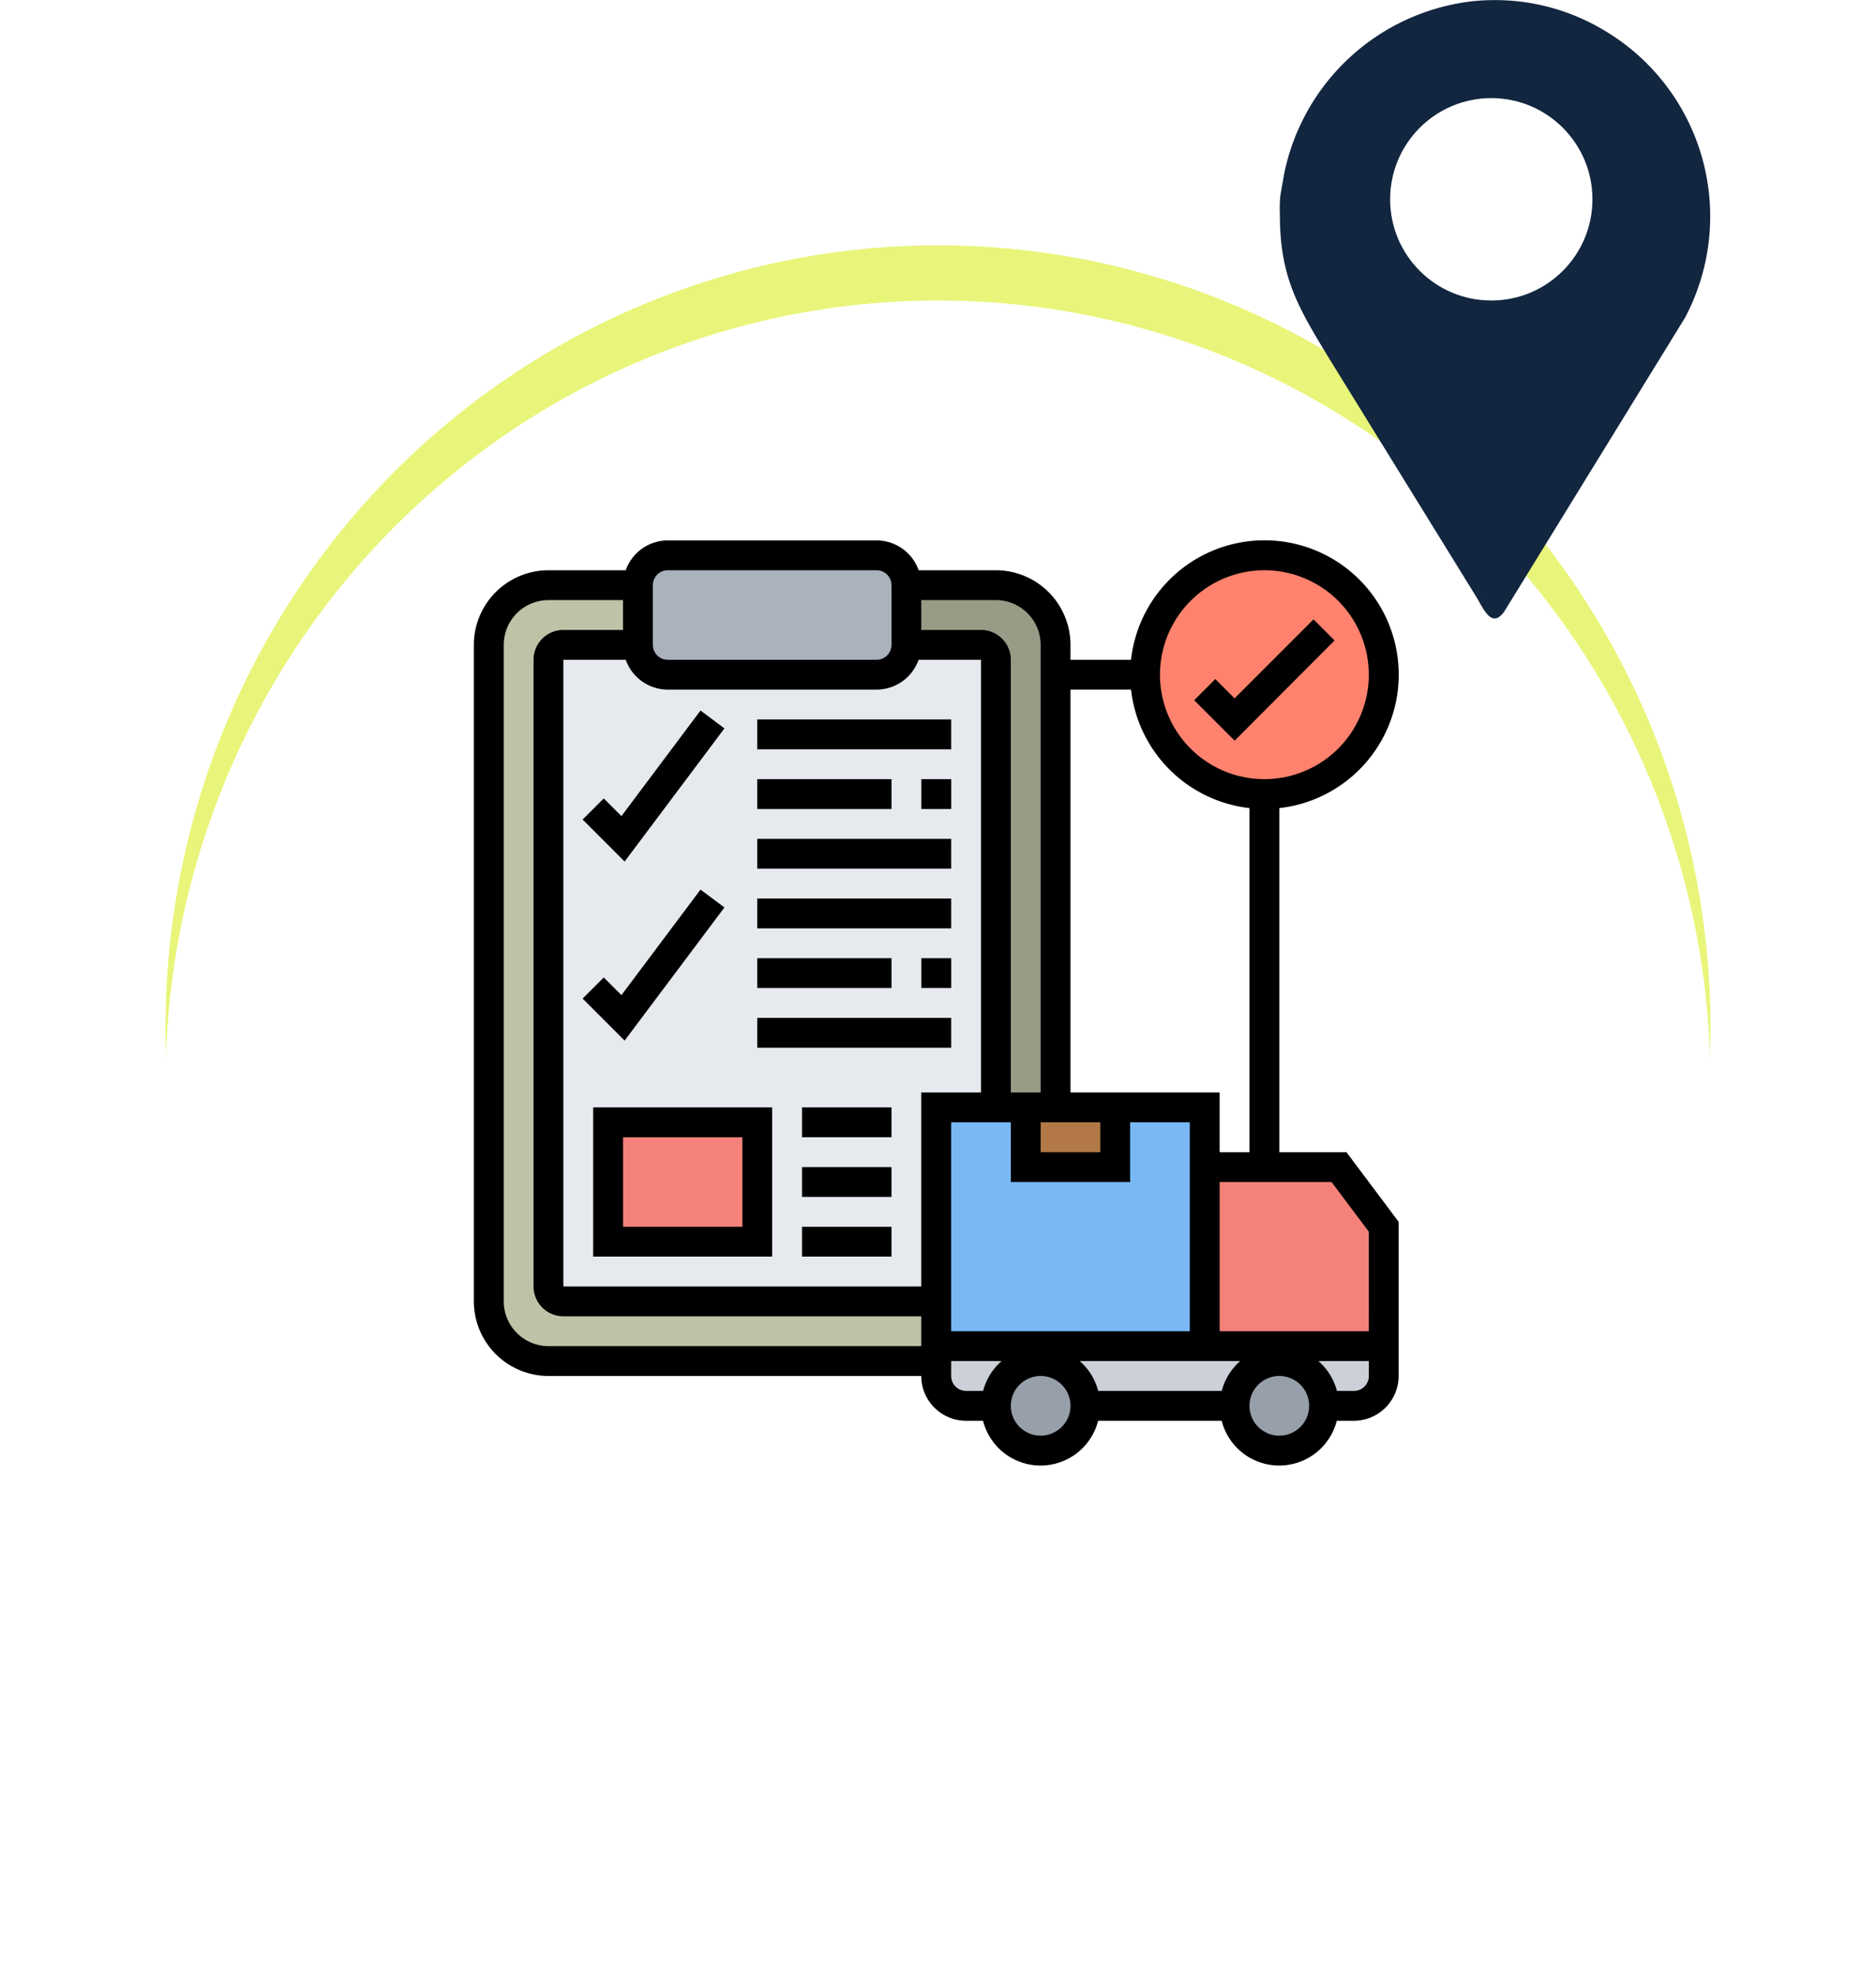 <svg xmlns="http://www.w3.org/2000/svg" xmlns:xlink="http://www.w3.org/1999/xlink" width="102" height="107.333" viewBox="0 0 102 107.333">
  <defs>
    <filter id="Elipse_11502" x="0" y="4.333" width="102" height="103" filterUnits="userSpaceOnUse">
      <feOffset dy="3" input="SourceAlpha"/>
      <feGaussianBlur stdDeviation="3" result="blur"/>
      <feFlood flood-opacity="0.161"/>
      <feComposite operator="in" in2="blur"/>
      <feComposite in="SourceGraphic"/>
    </filter>
    <filter id="Elipse_11502-2" x="0" y="4.333" width="102" height="103" filterUnits="userSpaceOnUse">
      <feOffset dy="6" input="SourceAlpha"/>
      <feGaussianBlur stdDeviation="3" result="blur-2"/>
      <feFlood flood-opacity="0.161" result="color"/>
      <feComposite operator="out" in="SourceGraphic" in2="blur-2"/>
      <feComposite operator="in" in="color"/>
      <feComposite operator="in" in2="SourceGraphic"/>
    </filter>
    <clipPath id="clip-path">
      <rect id="Rectángulo_401455" data-name="Rectángulo 401455" width="23.417" height="33.616" fill="#12263f"/>
    </clipPath>
  </defs>
  <g id="Grupo_1099584" data-name="Grupo 1099584" transform="translate(-1204.333 -380.667)">
    <g id="Grupo_1099493" data-name="Grupo 1099493" transform="translate(1213.142 391.33)">
      <g data-type="innerShadowGroup">
        <g transform="matrix(1, 0, 0, 1, -8.81, -10.66)" filter="url(#Elipse_11502)">
          <ellipse id="Elipse_11502-3" data-name="Elipse 11502" cx="42" cy="42.5" rx="42" ry="42.5" transform="translate(9 10.33)" fill="#e8f57a"/>
        </g>
        <g transform="matrix(1, 0, 0, 1, -8.81, -10.66)" filter="url(#Elipse_11502-2)">
          <ellipse id="Elipse_11502-4" data-name="Elipse 11502" cx="42" cy="42.5" rx="42" ry="42.5" transform="translate(9 10.33)" fill="#fff"/>
        </g>
      </g>
      <g id="carga" transform="translate(16.955 18.709)">
        <g id="Grupo_1099475" data-name="Grupo 1099475" transform="translate(0.815 0.585)">
          <g id="Grupo_1099463" data-name="Grupo 1099463" transform="translate(35.726 0)">
            <circle id="Elipse_11503" data-name="Elipse 11503" cx="6.5" cy="6.5" r="6.5" transform="translate(-0.305 0.376)" fill="#ff826e"/>
          </g>
          <g id="Grupo_1099464" data-name="Grupo 1099464" transform="translate(22.708 1.852)">
            <path id="Trazado_875172" data-name="Trazado 875172" d="M38.09,8.856V32.374H34.846V8.045a.808.808,0,0,0-.811-.811H29.98V3.99h4.866A3.248,3.248,0,0,1,38.09,7.234Z" transform="translate(-29.98 -3.99)" fill="#9a9b87"/>
          </g>
          <g id="Grupo_1099465" data-name="Grupo 1099465" transform="translate(0 1.852)">
            <path id="Trazado_875173" data-name="Trazado 875173" d="M26.309,45.35v.811H5.224A3.248,3.248,0,0,1,1.98,42.917V7.234A3.243,3.243,0,0,1,5.224,3.99H10.09V7.234H6.035a.8.8,0,0,0-.811.811V42.106a.808.808,0,0,0,.811.811H26.309Z" transform="translate(-1.98 -3.99)" fill="#c0c2a8"/>
          </g>
          <g id="Grupo_1099466" data-name="Grupo 1099466" transform="translate(3.244 5.096)">
            <path id="Trazado_875174" data-name="Trazado 875174" d="M30.309,8.8V33.13H27.066V43.673H6.791a.808.808,0,0,1-.811-.811V8.8a.8.8,0,0,1,.811-.811h4.055a1.622,1.622,0,0,0,1.622,1.622H23.822A1.627,1.627,0,0,0,25.444,7.99H29.5a.808.808,0,0,1,.811.811Z" transform="translate(-5.98 -7.99)" fill="#e6e9ed"/>
          </g>
          <g id="Grupo_1099467" data-name="Grupo 1099467" transform="translate(6.488 31.047)">
            <path id="Trazado_875175" data-name="Trazado 875175" d="M9.98,39.99h8.11v6.488H9.98Z" transform="translate(-9.98 -39.99)" fill="#f5827a"/>
          </g>
          <g id="Grupo_1099468" data-name="Grupo 1099468" transform="translate(8.11 0.23)">
            <path id="Trazado_875176" data-name="Trazado 875176" d="M26.578,3.612V6.856a1.627,1.627,0,0,1-1.622,1.622H13.6A1.622,1.622,0,0,1,11.98,6.856V3.612A1.616,1.616,0,0,1,13.6,1.99H24.956a1.622,1.622,0,0,1,1.622,1.622Z" transform="translate(-11.98 -1.99)" fill="#aab2bd"/>
          </g>
          <g id="Grupo_1099469" data-name="Grupo 1099469" transform="translate(24.329 43.212)">
            <path id="Trazado_875177" data-name="Trazado 875177" d="M31.98,54.99H56.309v1.622a1.627,1.627,0,0,1-1.622,1.622H53.066a2.433,2.433,0,0,0-4.866,0H40.09a2.433,2.433,0,0,0-4.866,0H33.6a1.622,1.622,0,0,1-1.622-1.622V54.99Z" transform="translate(-31.98 -54.99)" fill="#ccd1d9"/>
          </g>
          <g id="Grupo_1099470" data-name="Grupo 1099470" transform="translate(40.111 43.85)">
            <ellipse id="Elipse_11504" data-name="Elipse 11504" cx="2.5" cy="3" rx="2.5" ry="3" transform="translate(0.31 -0.474)" fill="#969faa"/>
          </g>
          <g id="Grupo_1099471" data-name="Grupo 1099471" transform="translate(27.833 43.85)">
            <ellipse id="Elipse_11505" data-name="Elipse 11505" cx="2.5" cy="3" rx="2.5" ry="3" transform="translate(-0.413 -0.474)" fill="#969faa"/>
          </g>
          <g id="Grupo_1099472" data-name="Grupo 1099472" transform="translate(38.927 33.48)">
            <path id="Trazado_875178" data-name="Trazado 875178" d="M59.712,46.234v6.488H49.98V42.99h7.3Z" transform="translate(-49.98 -42.99)" fill="#f5827a"/>
          </g>
          <g id="Grupo_1099473" data-name="Grupo 1099473" transform="translate(24.329 30.236)">
            <path id="Trazado_875179" data-name="Trazado 875179" d="M31.98,38.99h14.6V51.966H31.98Z" transform="translate(-31.98 -38.99)" fill="#7ab8f5"/>
          </g>
          <g id="Grupo_1099474" data-name="Grupo 1099474" transform="translate(29.195 30.236)">
            <path id="Trazado_875180" data-name="Trazado 875180" d="M39.6,38.99h3.244v3.244H37.98V38.99Z" transform="translate(-37.98 -38.99)" fill="#b27946"/>
          </g>
        </g>
        <g id="Grupo_1099476" data-name="Grupo 1099476" transform="translate(0 0)">
          <path id="Trazado_875181" data-name="Trazado 875181" d="M56.9,7.425,55.756,6.278l-4.293,4.293L50.415,9.522l-1.147,1.147,2.2,2.2Z" transform="translate(-10.103 -1.985)"/>
          <path id="Trazado_875182" data-name="Trazado 875182" d="M15.978,13.358l-1.3-.972-4.3,5.739-.961-.961L8.268,18.311l2.283,2.284Z" transform="translate(-2.354 -3.14)"/>
          <path id="Trazado_875183" data-name="Trazado 875183" d="M44.768,34.235v-18.7a7.3,7.3,0,1,0-8.062-8.062H33.414V6.662a4.06,4.06,0,0,0-4.055-4.055h-4.2A2.43,2.43,0,0,0,22.872.985H11.518A2.43,2.43,0,0,0,9.234,2.607H5.03A4.06,4.06,0,0,0,.975,6.662V42.345A4.06,4.06,0,0,0,5.03,46.4H25.3a2.436,2.436,0,0,0,2.433,2.433h.926a3.228,3.228,0,0,0,6.258,0h6.718a3.228,3.228,0,0,0,6.258,0h.926A2.436,2.436,0,0,0,51.256,46.4V38.02l-2.838-3.785ZM43.957,2.607A5.677,5.677,0,1,1,38.28,8.284,5.684,5.684,0,0,1,43.957,2.607ZM36.706,9.095a7.309,7.309,0,0,0,6.44,6.44v18.7H41.524V30.991h-8.11V9.095Zm-9.78,34.872V32.613H30.17v3.244h6.488V32.613H39.9V43.967ZM9.234,7.473a2.43,2.43,0,0,0,2.284,1.622H22.872a2.43,2.43,0,0,0,2.284-1.622h3.393V30.991H25.3V41.534H5.841V7.473Zm22.558,25.14h3.244v1.622H31.792Zm0-25.951V30.991H30.17V7.473a1.624,1.624,0,0,0-1.622-1.622H25.3V4.229h4.055A2.436,2.436,0,0,1,31.792,6.662ZM10.707,3.418a.812.812,0,0,1,.811-.811H22.872a.812.812,0,0,1,.811.811V6.662a.812.812,0,0,1-.811.811H11.518a.812.812,0,0,1-.811-.811ZM5.03,44.778A2.436,2.436,0,0,1,2.6,42.345V6.662A2.436,2.436,0,0,1,5.03,4.229H9.085V5.851H5.841A1.624,1.624,0,0,0,4.219,7.473V41.534a1.624,1.624,0,0,0,1.622,1.622H25.3v1.622Zm23.634,2.433h-.926a.812.812,0,0,1-.811-.811v-.811h2.743A3.231,3.231,0,0,0,28.664,47.211Zm3.129,2.433a1.622,1.622,0,1,1,1.622-1.622A1.624,1.624,0,0,1,31.792,49.644Zm9.847-2.433H34.921a3.224,3.224,0,0,0-1.006-1.622h8.729a3.231,3.231,0,0,0-1.006,1.622Zm3.129,2.433a1.622,1.622,0,1,1,1.622-1.622A1.624,1.624,0,0,1,44.768,49.644Zm4.055-2.433H47.9a3.224,3.224,0,0,0-1.006-1.622h2.743V46.4A.812.812,0,0,1,48.823,47.211Zm.811-3.244h-8.11v-8.11h6.082l2.027,2.7Z" transform="translate(-0.975 -0.985)"/>
          <path id="Trazado_875184" data-name="Trazado 875184" d="M19.975,12.985H30.518v1.622H19.975Z" transform="translate(-4.566 -3.253)"/>
          <path id="Trazado_875185" data-name="Trazado 875185" d="M30.975,16.985H32.6v1.622H30.975Z" transform="translate(-6.646 -4.009)"/>
          <path id="Trazado_875186" data-name="Trazado 875186" d="M19.975,16.985h7.3v1.622h-7.3Z" transform="translate(-4.566 -4.009)"/>
          <path id="Trazado_875187" data-name="Trazado 875187" d="M19.975,20.985H30.518v1.622H19.975Z" transform="translate(-4.566 -4.765)"/>
          <path id="Trazado_875188" data-name="Trazado 875188" d="M15.978,25.358l-1.3-.972-4.3,5.739-.961-.961L8.268,30.311l2.283,2.284Z" transform="translate(-2.354 -5.408)"/>
          <path id="Trazado_875189" data-name="Trazado 875189" d="M19.975,24.985H30.518v1.622H19.975Z" transform="translate(-4.566 -5.521)"/>
          <path id="Trazado_875190" data-name="Trazado 875190" d="M30.975,28.985H32.6v1.622H30.975Z" transform="translate(-6.646 -6.277)"/>
          <path id="Trazado_875191" data-name="Trazado 875191" d="M19.975,28.985h7.3v1.622h-7.3Z" transform="translate(-4.566 -6.277)"/>
          <path id="Trazado_875192" data-name="Trazado 875192" d="M19.975,32.985H30.518v1.622H19.975Z" transform="translate(-4.566 -7.034)"/>
          <path id="Trazado_875193" data-name="Trazado 875193" d="M8.975,47.095h9.732v-8.11H8.975ZM10.6,40.607h6.488v4.866H10.6Z" transform="translate(-2.487 -8.168)"/>
          <path id="Trazado_875194" data-name="Trazado 875194" d="M22.975,38.985h4.866v1.622H22.975Z" transform="translate(-5.133 -8.168)"/>
          <path id="Trazado_875195" data-name="Trazado 875195" d="M22.975,42.985h4.866v1.622H22.975Z" transform="translate(-5.133 -8.924)"/>
          <path id="Trazado_875196" data-name="Trazado 875196" d="M22.975,46.985h4.866v1.622H22.975Z" transform="translate(-5.133 -9.68)"/>
        </g>
      </g>
    </g>
    <g id="Grupo_1099583" data-name="Grupo 1099583" transform="translate(-269.417 46)">
      <g id="Grupo_1099580" data-name="Grupo 1099580" transform="translate(1543.333 334.667)">
        <g id="Grupo_1099579" data-name="Grupo 1099579" clip-path="url(#clip-path)">
          <path id="Trazado_877686" data-name="Trazado 877686" d="M11.535.013a11.5,11.5,0,0,1,5.988,1.539A11.754,11.754,0,0,1,22.1,17.265L12.3,33.19a1.219,1.219,0,0,1-.374.389.473.473,0,0,1-.257.031l-.024-.005c-.342-.075-.7-.835-.869-1.111L2.787,19.555C1.056,16.711.057,15.084.067,11.613A6.5,6.5,0,0,1,.1,10.593L.3,9.451A11.813,11.813,0,0,1,9.877.168,10.047,10.047,0,0,1,11.535.013" transform="translate(-0.062 -0.005)" fill="#12263f"/>
        </g>
      </g>
      <circle id="Elipse_11513" data-name="Elipse 11513" cx="5.5" cy="5.5" r="5.5" transform="translate(1549.333 340)" fill="#fff"/>
    </g>
  </g>
</svg>

